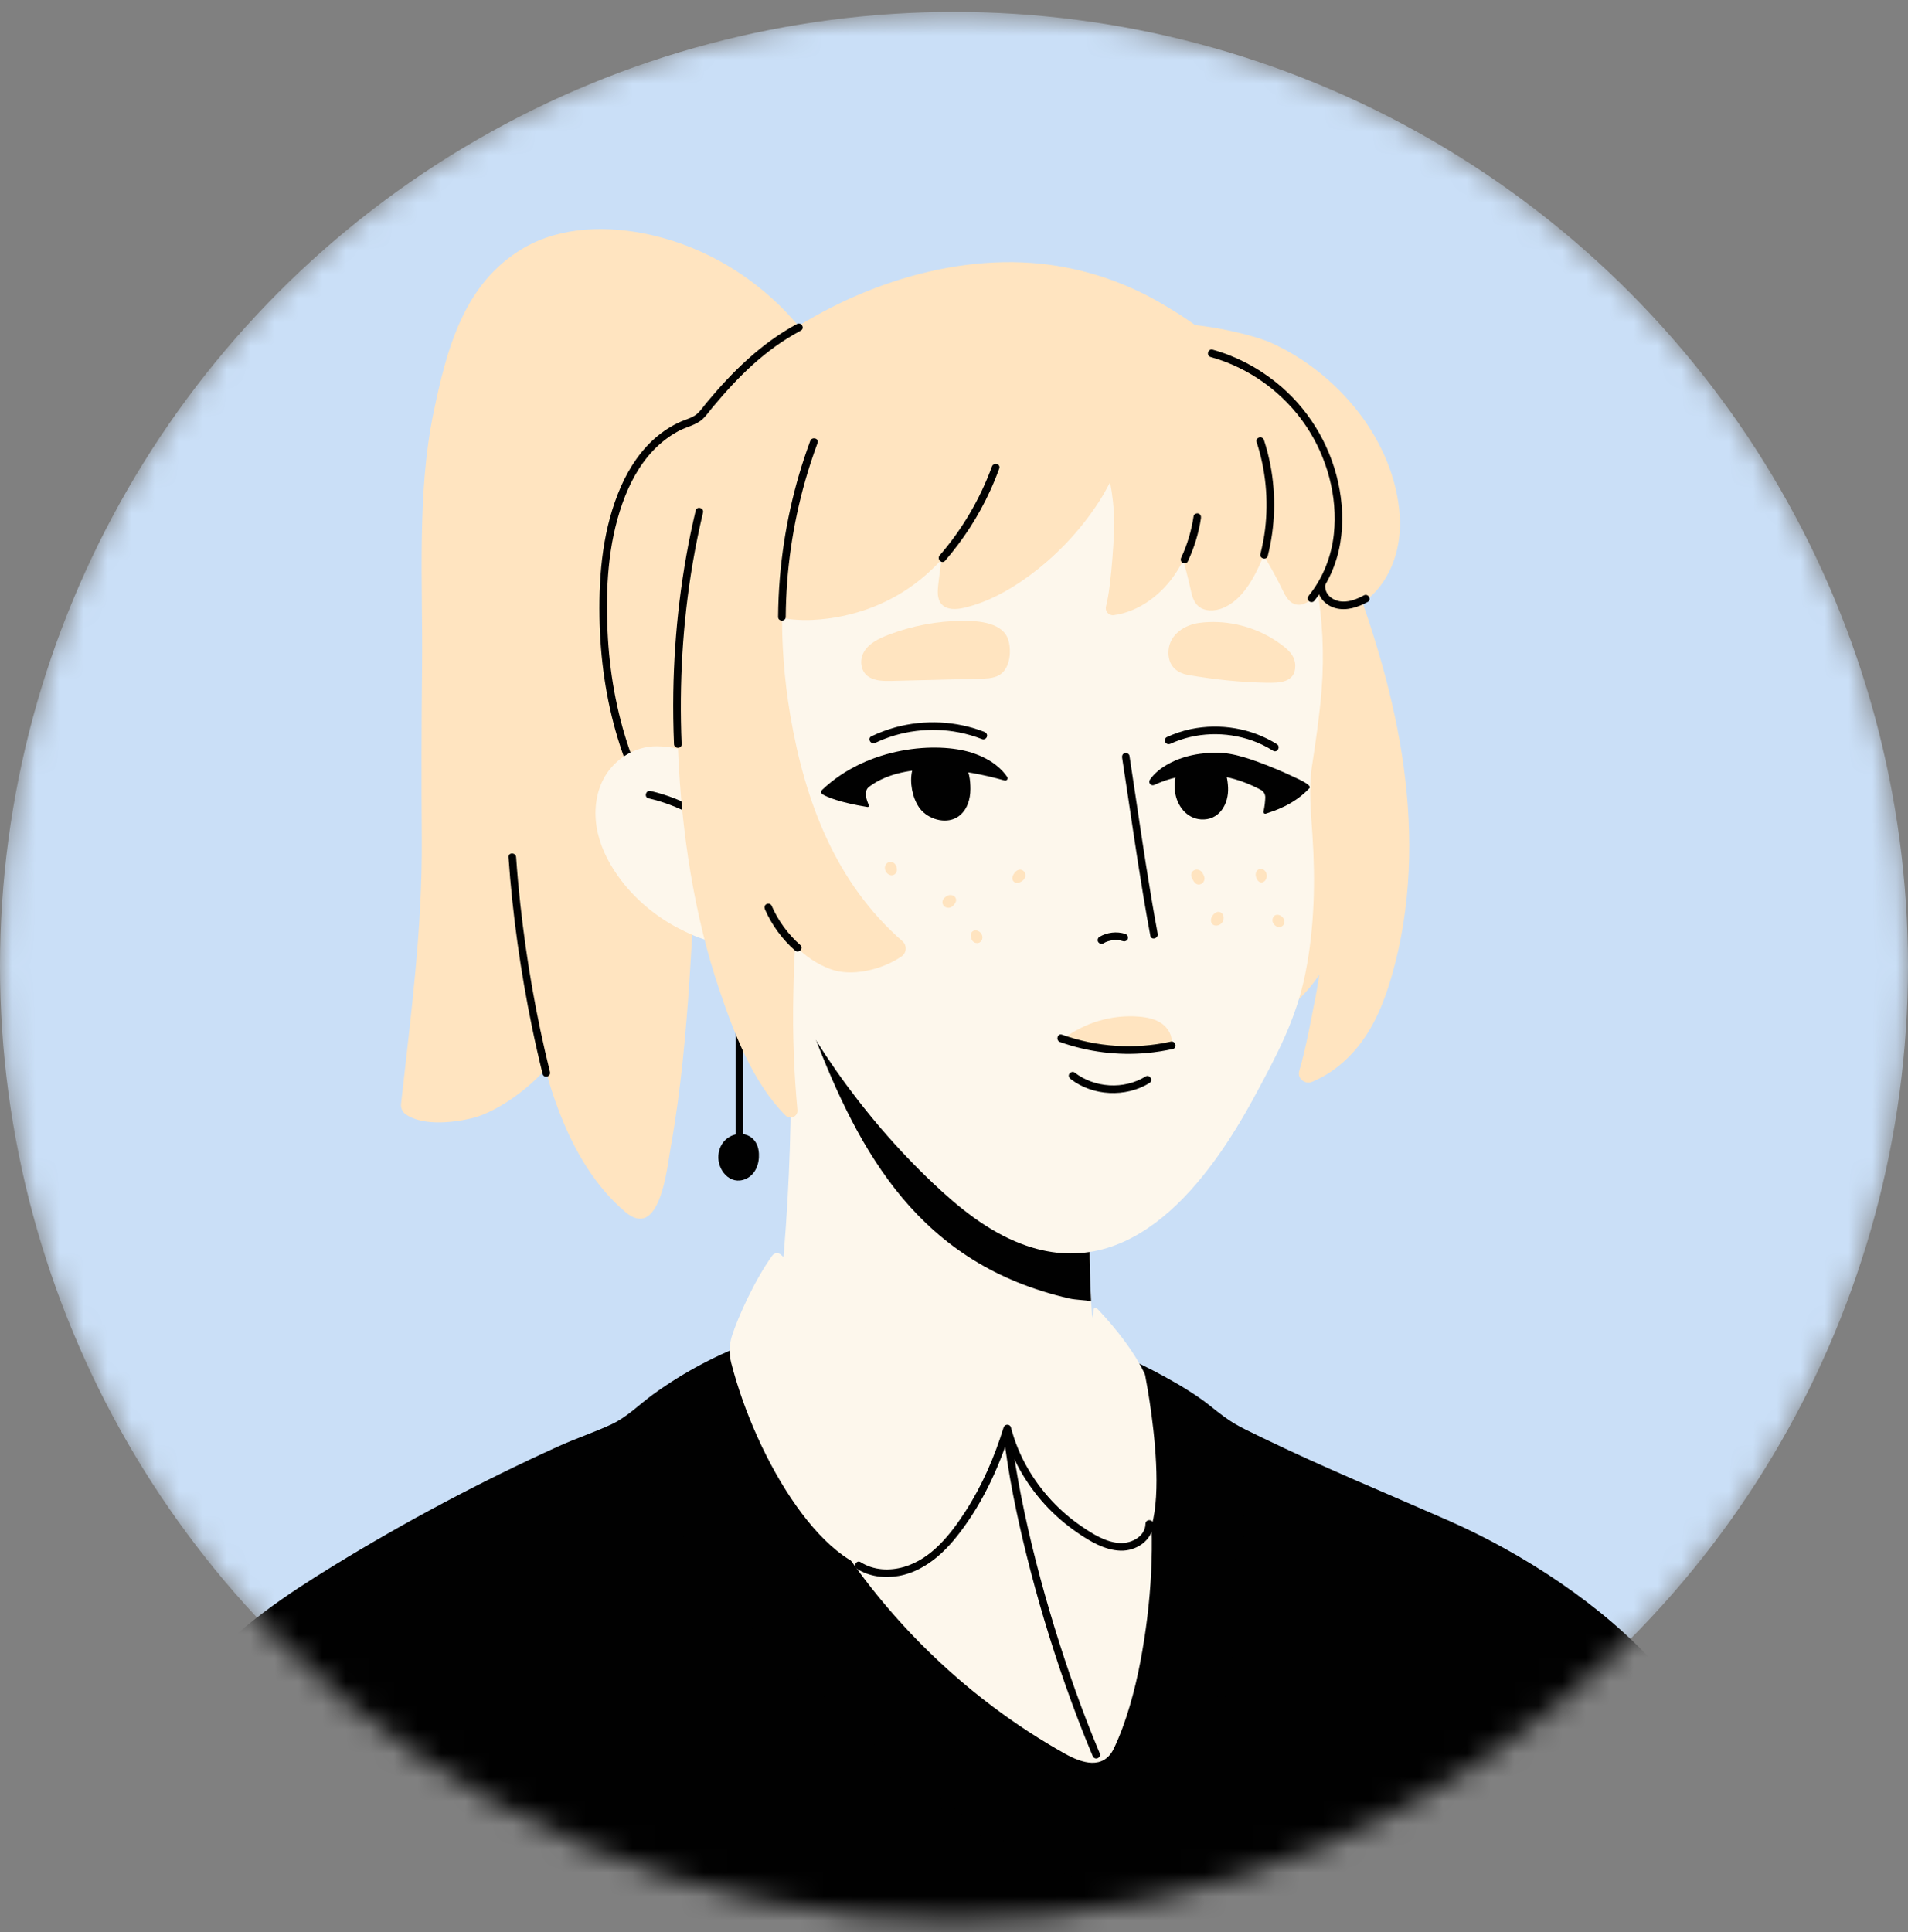 <svg width="80" height="81" viewBox="0 0 80 81" fill="none" xmlns="http://www.w3.org/2000/svg">
<rect x="0" y="0" width="80" height="81" fill="#808080" stroke="none"/>
<mask id="mask0_2492_25650" style="mask-type:alpha" maskUnits="userSpaceOnUse" x="0" y="0" width="80" height="81">
<circle cx="40" cy="40.5" r="40" fill="#C3DEF7"/>
</mask>
<g mask="url(#mask0_2492_25650)">
<circle cx="40" cy="40.5" r="40" fill="#CADFF7"/>
<path d="M75.343 91C74.467 85.608 74.337 82.32 73.617 78.857C72.896 75.394 71.832 72.496 69.482 69.854C67.212 67.301 63.856 65.118 60.73 63.743C58.158 62.612 55.431 61.489 52.903 60.261C51.791 59.721 51.674 59.685 50.717 58.918C49.743 58.137 48 57.233 46.851 56.744L31.647 56.207C30.129 56.748 28.691 57.508 27.386 58.453C26.807 58.873 26.299 59.4 25.658 59.701C24.931 60.043 24.137 60.303 23.399 60.639C20.162 62.108 17.017 63.777 13.987 65.635C11.995 66.855 10.028 68.178 8.489 69.935C6.572 72.122 5.409 74.886 4.737 77.716C4.065 80.546 3.855 83.462 3.648 86.363L75.343 91Z" fill="#010101"/>
<path d="M21.091 72.944C21.956 74.168 22.773 75.424 23.538 76.712C24.304 77.999 25.019 79.317 25.681 80.66C26.056 81.42 26.413 82.189 26.754 82.964C26.789 83.043 26.904 83.062 26.972 83.022C27.053 82.974 27.064 82.882 27.029 82.803C26.427 81.431 25.772 80.083 25.064 78.763C24.357 77.443 23.597 76.151 22.788 74.89C22.33 74.178 21.856 73.475 21.367 72.783C21.25 72.617 20.973 72.776 21.091 72.944Z" fill="#010101"/>
<path d="M61.399 72.926C62.166 74.182 62.852 75.486 63.452 76.83C64.05 78.172 64.559 79.554 64.979 80.962C65.215 81.757 65.422 82.559 65.601 83.369C65.645 83.57 65.953 83.485 65.908 83.284C65.589 81.835 65.176 80.408 64.672 79.013C64.169 77.622 63.578 76.263 62.901 74.948C62.519 74.205 62.11 73.478 61.675 72.765C61.568 72.59 61.292 72.75 61.399 72.926Z" fill="#010101"/>
<path d="M26.548 59.362C26.366 60.111 26.555 60.874 26.856 61.565C27.181 62.314 27.643 62.998 28.114 63.661C28.603 64.349 29.081 65.046 29.574 65.732C30.178 66.573 30.81 67.394 31.469 68.192C32.703 69.686 34.029 71.108 35.433 72.443C36.81 73.752 38.27 74.976 39.819 76.077C40.588 76.623 41.379 77.139 42.192 77.617C43.006 78.096 43.843 78.557 44.71 78.934C45.455 79.257 46.262 79.474 47.072 79.297C47.633 79.174 48.136 78.867 48.548 78.473C49.45 77.613 49.976 76.399 50.369 75.239C50.794 73.985 51.07 72.68 51.326 71.383C51.684 69.564 51.959 67.725 52.082 65.875C52.196 64.177 52.194 62.442 51.856 60.768C51.785 60.414 51.696 60.064 51.586 59.72C51.523 59.525 51.215 59.608 51.278 59.805C51.763 61.322 51.853 62.948 51.822 64.531C51.787 66.338 51.573 68.141 51.27 69.922C51.029 71.348 50.748 72.778 50.362 74.172C50.036 75.349 49.619 76.543 48.915 77.551C48.6 78.002 48.212 78.417 47.734 78.696C47.234 78.988 46.659 79.095 46.085 79.021C45.606 78.959 45.145 78.785 44.708 78.585C44.28 78.389 43.859 78.174 43.444 77.953C42.626 77.517 41.828 77.042 41.053 76.534C39.498 75.516 38.032 74.368 36.648 73.129C35.261 71.889 33.954 70.559 32.721 69.166C32.054 68.413 31.412 67.637 30.796 66.841C30.193 66.061 29.628 65.256 29.066 64.447C28.631 63.821 28.168 63.216 27.762 62.571C27.352 61.921 26.972 61.218 26.835 60.453C26.775 60.12 26.775 59.776 26.855 59.447C26.905 59.247 26.597 59.162 26.548 59.362Z" fill="#010101"/>
<path d="M46.074 57.936L42.462 60.26L32.547 55.693C33.228 49.962 33.343 44.165 32.893 38.412L33.305 38.775L45.771 49.761C45.67 51.352 45.664 52.952 45.751 54.545C45.812 55.678 45.919 56.81 46.074 57.936Z" fill="#FDF7EC"/>
<path d="M45.748 54.546C45.511 54.503 45.09 54.492 44.851 54.438C38.551 53.005 36.035 48.334 34.12 43.359C33.595 41.994 33.147 40.65 33.26 39.166C33.269 39.036 33.284 38.906 33.301 38.775L45.767 49.762C45.667 51.353 45.66 52.953 45.748 54.546Z" fill="#010101"/>
<path d="M22.22 41.961C22.792 45.033 23.723 48.671 26.203 50.795C27.67 52.052 27.972 48.944 28.12 48.114C28.985 43.264 28.993 38.218 29.392 33.312C29.62 30.509 29.929 29.98 29.41 27.169C29.232 26.223 28.953 25.276 28.41 24.485C27.867 23.694 27.026 23.071 26.077 22.973C24.584 22.819 23.236 23.965 22.471 25.271C21.13 27.558 20.764 30.905 21.235 33.501C21.739 36.276 21.697 39.154 22.22 41.961Z" fill="#FFE4C0"/>
<path d="M27.302 9.851C29.615 10.373 31.727 11.665 33.29 13.444C33.909 14.15 35.089 15.444 34.957 16.398C34.767 17.767 33.968 19.282 33.457 20.561C32.179 23.764 30.648 26.865 28.881 29.826C28.419 30.599 28.122 31.115 27.969 31.997C27.82 32.857 27.633 33.709 27.408 34.552C26.89 36.492 25.909 38.315 25.497 40.252C25.115 42.049 24.471 42.489 23.488 44.032C22.629 45.381 20.933 46.582 19.853 46.861C19.191 47.032 17.773 47.249 17.008 46.712C16.868 46.614 16.797 46.444 16.816 46.275C17.228 42.554 17.713 38.911 17.685 35.168C17.667 32.759 17.672 30.35 17.697 27.942C17.733 24.464 17.474 20.716 18.172 17.325C18.716 14.683 19.433 11.884 21.929 10.413C23.518 9.477 25.502 9.445 27.302 9.851Z" fill="#FFE4C0"/>
<path d="M23.059 44.936C22.485 42.622 22.074 40.265 21.815 37.895C21.744 37.242 21.685 36.588 21.64 35.933C21.626 35.729 21.306 35.727 21.321 35.933C21.488 38.327 21.824 40.713 22.308 43.063C22.443 43.719 22.591 44.371 22.752 45.021C22.801 45.22 23.109 45.135 23.059 44.936Z" fill="#010101"/>
<path d="M58.857 32.159C58.462 29.263 57.602 26.436 56.553 23.685L53.809 21.244C53.48 21.48 53.193 21.754 52.943 22.054C52.17 21.699 51.298 21.584 50.498 21.849C49.419 22.208 48.658 23.167 48.072 24.142C45.715 28.061 45.22 32.956 46.307 37.399C46.862 39.665 47.923 41.97 49.913 43.186C50.354 43.455 50.842 43.667 51.356 43.7C52.16 43.751 52.66 43.242 53.283 42.84C53.88 42.454 54.418 41.979 54.88 41.439C55.04 41.252 55.182 41.057 55.316 40.859C55.25 41.31 55.169 41.758 55.077 42.202C55.022 42.469 54.752 43.983 54.473 44.899C54.38 45.204 54.709 45.477 55.018 45.349C55.792 45.028 56.464 44.479 56.969 43.837C57.661 42.956 58.071 41.909 58.371 40.853C59.174 38.031 59.252 35.056 58.857 32.159Z" fill="#FFE4C0"/>
<path d="M31.986 39.436C30.669 36.455 29.816 33.28 29.537 30.078C29.198 26.185 29.842 22.009 32.334 19C34.049 16.929 36.508 15.576 39.081 14.8C41.62 14.034 44.373 13.797 46.924 14.524C53.23 16.321 55.897 22.889 55.41 28.956C55.325 30.001 55.172 31.056 55.012 32.093C54.862 33.073 54.964 34.022 55.029 35.015C55.156 36.944 55.113 38.895 54.734 40.796C54.349 42.723 53.542 44.217 52.637 45.898C50.713 49.473 47.46 53.914 42.822 52.144C41.406 51.604 40.201 50.626 39.101 49.583C36.124 46.759 33.674 43.258 31.986 39.436Z" fill="#FDF7EC"/>
<path d="M31.095 28.112C30.935 26.388 30.918 24.651 31.043 22.925C31.107 22.043 31.207 21.164 31.345 20.291C31.4 19.946 31.431 19.587 31.553 19.266C31.681 18.932 31.863 18.706 31.845 18.321C31.825 17.918 31.611 17.521 31.266 17.312C30.528 16.864 29.076 17.485 28.412 17.895C27.566 18.419 26.887 19.207 26.435 20.09C25.366 22.183 25.246 24.855 25.397 27.158C25.496 28.676 25.777 30.183 26.233 31.634C26.641 32.93 27.112 34.574 28.244 35.427C28.656 35.737 29.192 35.918 29.692 35.796C30.441 35.612 30.88 34.834 31.094 34.093C31.652 32.165 31.28 30.11 31.095 28.112Z" fill="#FFE4C0"/>
<path d="M31.886 14.759C35.111 12.275 39.518 10.632 43.626 11.055C45.438 11.241 47.205 11.834 48.771 12.764C50.08 13.542 52.564 15.069 51.744 16.91C51.449 17.573 50.804 18.026 50.119 18.26C49.433 18.493 48.699 18.535 47.977 18.581C43.932 18.838 39.816 19.288 36.122 20.956C35.072 21.43 34.056 22.002 32.945 22.308C31.833 22.615 30.576 22.623 29.598 22.012C26.532 20.095 30.102 16.134 31.886 14.759Z" fill="#FFE4C0"/>
<path d="M33.416 13.583C31.916 14.391 30.708 15.582 29.626 16.881C29.495 17.038 29.374 17.226 29.217 17.358C29.076 17.478 28.894 17.54 28.724 17.604C28.306 17.761 27.93 17.987 27.584 18.268C26.896 18.828 26.392 19.588 26.036 20.394C25.284 22.103 25.106 24.007 25.136 25.856C25.163 27.58 25.402 29.308 25.904 30.959C26.406 32.609 27.173 34.18 28.205 35.564C28.334 35.736 28.466 35.906 28.601 36.072C28.731 36.232 28.956 36.005 28.827 35.847C27.757 34.53 26.937 33.019 26.387 31.415C25.84 29.823 25.551 28.15 25.474 26.47C25.392 24.677 25.489 22.82 26.091 21.116C26.378 20.303 26.788 19.515 27.385 18.887C27.696 18.561 28.053 18.283 28.45 18.07C28.788 17.888 29.194 17.825 29.479 17.551C29.625 17.41 29.745 17.234 29.875 17.078C30.007 16.92 30.141 16.762 30.277 16.607C30.549 16.297 30.829 15.995 31.122 15.705C31.702 15.13 32.334 14.608 33.028 14.176C33.208 14.065 33.391 13.959 33.578 13.858C33.758 13.761 33.598 13.486 33.416 13.583Z" fill="#010101"/>
<path d="M31.163 48.12C31.163 45.64 31.163 43.161 31.163 40.681C31.163 39.978 31.163 39.275 31.163 38.572C31.163 38.367 30.844 38.366 30.844 38.572C30.844 41.052 30.844 43.532 30.844 46.012C30.844 46.715 30.844 47.417 30.844 48.12C30.844 48.326 31.163 48.326 31.163 48.12Z" fill="#010101"/>
<path d="M31.819 48.356C31.754 47.177 30.213 47.328 30.121 48.427C30.068 49.05 30.616 49.71 31.266 49.423C31.682 49.24 31.843 48.783 31.819 48.356Z" fill="#010101"/>
<path d="M28.459 31.396C28.172 31.327 27.868 31.289 27.545 31.285C26.582 31.275 25.677 31.874 25.263 32.736C24.938 33.411 24.897 34.202 25.067 34.931C25.236 35.661 25.605 36.332 26.06 36.926C26.68 37.734 27.508 38.422 28.408 38.895C29.325 39.377 30.278 39.735 31.329 39.482C31.804 39.368 32.274 39.127 32.535 38.713C32.954 38.048 32.679 37.274 32.54 36.576C32.417 35.957 32.158 35.329 31.902 34.755C31.385 33.6 30.632 32.47 29.515 31.821C29.186 31.629 28.83 31.485 28.459 31.396Z" fill="#FDF7EC"/>
<path d="M31.403 35.765C30.598 34.75 29.523 33.965 28.322 33.486C27.982 33.35 27.633 33.242 27.277 33.159C27.077 33.113 26.992 33.42 27.192 33.467C28.41 33.749 29.545 34.354 30.458 35.208C30.717 35.451 30.957 35.713 31.177 35.99C31.231 36.058 31.347 36.047 31.403 35.99C31.47 35.924 31.457 35.832 31.403 35.765Z" fill="#010101"/>
<path d="M29.517 34.212C29.273 34.352 29.068 34.567 28.95 34.824C28.813 35.119 28.794 35.432 28.849 35.75C28.944 36.291 29.251 36.796 29.686 37.13C29.925 37.315 30.206 37.444 30.505 37.492C30.589 37.506 30.676 37.47 30.701 37.381C30.722 37.305 30.675 37.199 30.589 37.185C30.003 37.09 29.542 36.668 29.3 36.138C29.168 35.85 29.089 35.496 29.16 35.184C29.228 34.889 29.416 34.638 29.678 34.488C29.856 34.386 29.696 34.109 29.517 34.212Z" fill="#010101"/>
<path d="M36.371 33.831C36.415 33.838 36.45 33.794 36.431 33.754C36.344 33.571 36.194 33.169 36.434 32.989C36.744 32.755 38.252 31.63 42.12 32.719C42.208 32.744 42.28 32.648 42.23 32.571C42.051 32.303 41.633 31.841 40.753 31.557C39.308 31.09 36.4 31.277 34.465 33.118C34.41 33.171 34.421 33.262 34.487 33.301C34.693 33.419 35.206 33.642 36.371 33.831Z" fill="#010101"/>
<path d="M48.401 32.905C49.116 32.57 50.821 32.022 52.868 33.114C52.985 33.176 53.056 33.302 53.052 33.435C53.046 33.582 53.029 33.791 52.977 34.022C52.964 34.079 53.019 34.128 53.075 34.109C53.401 33.999 54.235 33.756 54.906 33.038C55.022 32.914 54.394 32.638 54.311 32.599C53.807 32.358 53.292 32.141 52.769 31.949C52.374 31.804 51.972 31.673 51.556 31.602C51.139 31.53 50.726 31.543 50.308 31.602C49.835 31.667 49.366 31.809 48.95 32.046C48.667 32.207 48.402 32.416 48.215 32.686C48.128 32.811 48.263 32.97 48.401 32.905Z" fill="#010101"/>
<path d="M36.696 31.144C37.776 30.626 39.029 30.473 40.204 30.703C40.539 30.768 40.867 30.865 41.186 30.989C41.266 31.021 41.361 30.955 41.382 30.878C41.407 30.788 41.351 30.713 41.271 30.681C40.093 30.221 38.767 30.159 37.548 30.489C37.199 30.584 36.861 30.712 36.535 30.868C36.35 30.957 36.511 31.232 36.696 31.144Z" fill="#010101"/>
<path d="M49.083 31.177C50.146 30.689 51.393 30.656 52.492 31.042C52.802 31.151 53.098 31.296 53.376 31.471C53.55 31.581 53.71 31.305 53.537 31.196C52.474 30.526 51.158 30.31 49.932 30.565C49.583 30.637 49.245 30.753 48.922 30.901C48.843 30.937 48.824 31.05 48.864 31.12C48.911 31.2 49.004 31.213 49.083 31.177Z" fill="#010101"/>
<path d="M47.05 31.768C47.35 33.712 47.621 35.662 47.946 37.603C48.037 38.146 48.132 38.688 48.233 39.229C48.27 39.431 48.578 39.346 48.541 39.144C48.181 37.21 47.895 35.263 47.604 33.317C47.523 32.772 47.441 32.227 47.357 31.683C47.344 31.598 47.237 31.55 47.161 31.571C47.07 31.596 47.036 31.682 47.05 31.768Z" fill="#010101"/>
<path d="M46.264 39.547C46.344 39.5 46.374 39.486 46.458 39.459C46.493 39.448 46.529 39.439 46.565 39.431C46.586 39.426 46.607 39.423 46.628 39.419C46.647 39.416 46.648 39.416 46.632 39.418C46.64 39.417 46.648 39.416 46.656 39.415C46.733 39.407 46.81 39.406 46.886 39.413C46.897 39.414 46.907 39.415 46.918 39.416C46.902 39.414 46.903 39.414 46.923 39.417C46.938 39.42 46.954 39.422 46.969 39.425C47.011 39.434 47.052 39.444 47.093 39.457C47.172 39.482 47.27 39.428 47.289 39.346C47.309 39.259 47.263 39.176 47.177 39.149C46.821 39.038 46.425 39.085 46.103 39.271C46.03 39.312 45.999 39.417 46.045 39.489C46.093 39.562 46.186 39.591 46.264 39.547Z" fill="#010101"/>
<path d="M40.688 33.076C40.688 32.728 40.647 32.257 40.382 32.001C40.116 31.745 39.542 31.581 39.187 31.562C37.937 31.497 38.022 33.319 38.645 33.983C39.019 34.381 39.729 34.56 40.196 34.219C40.555 33.957 40.688 33.504 40.688 33.076Z" fill="#010101"/>
<path d="M50.35 34.35C51.116 34.406 51.522 33.714 51.492 33.021C51.459 32.261 51.158 31.581 50.27 31.751C49.503 31.897 49.167 32.439 49.267 33.191C49.344 33.767 49.737 34.304 50.35 34.35Z" fill="#010101"/>
<path d="M49.119 43.761C49.176 43.432 48.983 43.096 48.709 42.906C48.435 42.715 48.095 42.647 47.763 42.619C46.638 42.525 45.483 42.863 44.586 43.549C44.586 43.549 46.225 44.127 47.785 44.018C49.346 43.909 49.119 43.761 49.119 43.761Z" fill="#FFE4C0"/>
<path d="M44.445 43.683C45.614 44.1 46.876 44.259 48.111 44.142C48.469 44.108 48.824 44.052 49.174 43.975C49.374 43.93 49.29 43.622 49.089 43.667C47.577 44.001 45.987 43.895 44.53 43.375C44.336 43.306 44.253 43.614 44.445 43.683Z" fill="#010101"/>
<path d="M44.892 45.235C45.825 45.953 47.191 46.016 48.193 45.404C48.368 45.297 48.208 45.02 48.032 45.128C47.117 45.687 45.9 45.611 45.053 44.959C44.984 44.907 44.874 44.949 44.834 45.017C44.786 45.099 44.823 45.182 44.892 45.235Z" fill="#010101"/>
<path d="M37.6 36.394C37.599 36.387 37.598 36.38 37.596 36.373C37.595 36.368 37.593 36.363 37.591 36.359C37.59 36.352 37.591 36.344 37.588 36.337C37.578 36.309 37.566 36.28 37.549 36.255C37.538 36.239 37.526 36.224 37.513 36.209C37.504 36.198 37.492 36.19 37.481 36.181C37.469 36.172 37.46 36.164 37.447 36.158C37.432 36.151 37.417 36.144 37.402 36.139C37.392 36.136 37.381 36.136 37.371 36.134C37.361 36.133 37.351 36.131 37.34 36.131C37.324 36.131 37.308 36.135 37.292 36.137C37.272 36.14 37.253 36.15 37.235 36.158C37.229 36.16 37.224 36.163 37.218 36.167C37.203 36.178 37.185 36.19 37.172 36.205C37.143 36.237 37.125 36.267 37.112 36.308C37.106 36.328 37.104 36.349 37.102 36.369C37.101 36.378 37.101 36.387 37.102 36.396C37.104 36.417 37.106 36.439 37.112 36.459C37.116 36.474 37.122 36.487 37.127 36.501C37.137 36.522 37.145 36.543 37.159 36.562C37.175 36.583 37.191 36.605 37.212 36.622C37.227 36.635 37.243 36.648 37.259 36.657C37.277 36.668 37.296 36.675 37.315 36.682C37.321 36.684 37.326 36.685 37.332 36.686C37.352 36.69 37.372 36.694 37.392 36.693C37.411 36.691 37.432 36.689 37.45 36.683C37.478 36.672 37.495 36.664 37.517 36.647C37.54 36.629 37.552 36.615 37.569 36.59C37.581 36.574 37.588 36.554 37.595 36.535C37.604 36.51 37.607 36.481 37.607 36.454C37.608 36.434 37.603 36.414 37.6 36.394Z" fill="#FFE4C0"/>
<path d="M40.062 37.633C40.058 37.625 40.05 37.617 40.046 37.61C40.04 37.603 40.035 37.595 40.028 37.588C40.014 37.575 39.998 37.563 39.981 37.554C39.919 37.521 39.851 37.514 39.782 37.529C39.772 37.532 39.762 37.535 39.752 37.539C39.731 37.547 39.71 37.555 39.691 37.567C39.678 37.574 39.668 37.584 39.658 37.592C39.656 37.594 39.654 37.595 39.652 37.596C39.634 37.609 39.615 37.622 39.6 37.638C39.589 37.648 39.58 37.66 39.571 37.672C39.561 37.685 39.551 37.698 39.543 37.714C39.53 37.742 39.522 37.764 39.518 37.794C39.514 37.825 39.515 37.847 39.521 37.878C39.53 37.917 39.552 37.95 39.578 37.979C39.59 37.993 39.607 38.005 39.622 38.015C39.628 38.019 39.634 38.023 39.64 38.026C39.682 38.045 39.711 38.053 39.757 38.056C39.771 38.058 39.785 38.055 39.799 38.053C39.812 38.051 39.826 38.05 39.84 38.046C39.897 38.026 39.949 37.992 39.987 37.944C40.006 37.92 40.025 37.896 40.042 37.87C40.046 37.863 40.051 37.855 40.056 37.848C40.058 37.844 40.06 37.84 40.062 37.835C40.07 37.82 40.078 37.803 40.082 37.786C40.095 37.733 40.088 37.68 40.062 37.633Z" fill="#FFE4C0"/>
<path d="M41.192 39.287C41.19 39.268 41.188 39.245 41.182 39.224C41.174 39.197 41.163 39.17 41.147 39.147C41.132 39.124 41.114 39.1 41.093 39.083C41.072 39.065 41.05 39.047 41.025 39.036C41.007 39.028 40.987 39.018 40.968 39.013C40.965 39.012 40.961 39.012 40.957 39.011C40.94 39.008 40.92 39.004 40.902 39.004C40.9 39.004 40.898 39.004 40.896 39.004C40.882 39.005 40.863 39.007 40.85 39.01C40.848 39.011 40.846 39.011 40.844 39.012C40.832 39.016 40.814 39.023 40.803 39.029C40.778 39.043 40.763 39.059 40.746 39.081C40.73 39.102 40.719 39.12 40.711 39.148C40.709 39.157 40.708 39.168 40.707 39.177C40.705 39.187 40.703 39.198 40.703 39.208C40.703 39.228 40.707 39.249 40.71 39.269C40.711 39.277 40.713 39.284 40.715 39.292C40.715 39.294 40.716 39.296 40.717 39.298C40.718 39.305 40.719 39.312 40.72 39.318C40.724 39.347 40.736 39.374 40.749 39.401C40.752 39.408 40.757 39.414 40.761 39.421C40.773 39.437 40.786 39.457 40.802 39.47C40.834 39.496 40.868 39.52 40.909 39.528C40.949 39.536 40.993 39.54 41.032 39.526C41.051 39.52 41.071 39.513 41.087 39.501C41.118 39.48 41.137 39.461 41.157 39.43C41.181 39.393 41.188 39.353 41.192 39.311C41.193 39.303 41.193 39.295 41.192 39.287Z" fill="#FFE4C0"/>
<path d="M42.957 36.564C42.926 36.516 42.884 36.484 42.83 36.466C42.772 36.447 42.709 36.461 42.657 36.487C42.626 36.504 42.597 36.528 42.572 36.553C42.548 36.579 42.526 36.607 42.507 36.637C42.487 36.667 42.473 36.701 42.461 36.734C42.439 36.792 42.439 36.859 42.47 36.914C42.474 36.922 42.48 36.928 42.486 36.935C42.49 36.941 42.496 36.95 42.502 36.956C42.508 36.962 42.517 36.968 42.523 36.972C42.53 36.978 42.537 36.984 42.545 36.988C42.577 37.006 42.613 37.015 42.649 37.016C42.652 37.016 42.654 37.016 42.657 37.015C42.673 37.014 42.691 37.012 42.707 37.008C42.717 37.006 42.726 37.001 42.736 36.996C42.736 36.996 42.736 36.996 42.737 36.996C42.739 36.996 42.74 36.995 42.742 36.994C42.747 36.991 42.754 36.99 42.759 36.987C42.761 36.986 42.762 36.984 42.764 36.984C42.784 36.975 42.805 36.967 42.825 36.955C42.881 36.921 42.938 36.875 42.966 36.814C42.985 36.774 42.998 36.732 42.994 36.687C42.99 36.643 42.981 36.602 42.957 36.564Z" fill="#FFE4C0"/>
<path d="M50.484 36.725C50.459 36.66 50.429 36.606 50.386 36.552C50.366 36.528 50.34 36.508 50.313 36.491C50.275 36.468 50.235 36.458 50.191 36.455C50.184 36.455 50.176 36.455 50.169 36.456C50.148 36.458 50.126 36.46 50.106 36.467C50.088 36.474 50.068 36.481 50.052 36.491C50.035 36.502 50.018 36.515 50.005 36.53C49.968 36.573 49.946 36.622 49.945 36.679C49.945 36.702 49.949 36.725 49.954 36.747C49.958 36.759 49.962 36.77 49.967 36.781C49.991 36.84 50.017 36.9 50.055 36.952C50.062 36.961 50.071 36.97 50.078 36.98C50.079 36.981 50.079 36.981 50.08 36.982C50.081 36.983 50.082 36.985 50.083 36.986C50.089 36.993 50.094 37.001 50.1 37.007C50.101 37.008 50.102 37.008 50.102 37.009C50.105 37.012 50.107 37.016 50.111 37.019C50.136 37.041 50.152 37.052 50.181 37.064C50.191 37.068 50.2 37.072 50.209 37.075C50.226 37.079 50.246 37.082 50.263 37.082C50.283 37.082 50.305 37.079 50.324 37.073C50.34 37.069 50.355 37.061 50.37 37.055C50.374 37.053 50.379 37.05 50.383 37.047C50.418 37.023 50.45 36.995 50.47 36.957C50.492 36.917 50.503 36.874 50.503 36.828C50.503 36.794 50.497 36.757 50.484 36.725Z" fill="#FFE4C0"/>
<path d="M51.252 38.31C51.205 38.251 51.134 38.214 51.056 38.227C50.987 38.239 50.927 38.283 50.88 38.335C50.818 38.403 50.772 38.491 50.773 38.584C50.778 38.838 51.074 38.861 51.218 38.704C51.314 38.6 51.344 38.425 51.252 38.31Z" fill="#FFE4C0"/>
<path d="M53.103 36.63C53.099 36.617 53.093 36.605 53.088 36.592C53.083 36.58 53.078 36.567 53.072 36.556C53.062 36.54 53.05 36.525 53.038 36.51C53.033 36.504 53.028 36.499 53.023 36.493C53.008 36.48 52.992 36.467 52.975 36.456C52.971 36.454 52.968 36.453 52.964 36.451C52.949 36.444 52.932 36.436 52.916 36.432C52.881 36.423 52.851 36.424 52.815 36.431C52.812 36.432 52.81 36.432 52.807 36.433C52.793 36.438 52.776 36.445 52.763 36.452C52.747 36.461 52.732 36.473 52.719 36.486C52.713 36.492 52.707 36.501 52.702 36.507C52.696 36.515 52.689 36.523 52.684 36.532C52.674 36.549 52.667 36.567 52.661 36.584C52.658 36.591 52.657 36.598 52.656 36.605C52.652 36.625 52.648 36.647 52.648 36.668C52.649 36.689 52.653 36.711 52.656 36.732C52.66 36.757 52.669 36.781 52.679 36.804C52.685 36.821 52.693 36.837 52.7 36.853C52.707 36.868 52.716 36.881 52.725 36.894C52.737 36.91 52.748 36.928 52.763 36.94C52.775 36.95 52.788 36.962 52.802 36.969C52.828 36.983 52.857 36.992 52.887 36.993C52.92 36.993 52.955 36.984 52.983 36.968C52.997 36.959 53.011 36.947 53.023 36.936C53.026 36.934 53.029 36.931 53.032 36.928C53.048 36.909 53.066 36.888 53.077 36.865C53.089 36.842 53.1 36.816 53.106 36.791C53.111 36.764 53.116 36.736 53.115 36.709C53.113 36.683 53.11 36.655 53.103 36.63Z" fill="#FFE4C0"/>
<path d="M53.852 38.627C53.837 38.352 53.413 38.212 53.355 38.539C53.33 38.679 53.442 38.816 53.57 38.86C53.66 38.891 53.763 38.846 53.815 38.769C53.843 38.726 53.854 38.677 53.852 38.627Z" fill="#FFE4C0"/>
<path d="M42.285 26.853C42.421 27.343 42.342 28.117 41.813 28.344C41.588 28.441 41.336 28.448 41.092 28.454C39.865 28.484 38.639 28.515 37.412 28.545C37.077 28.553 36.72 28.556 36.434 28.381C36.1 28.176 36.032 27.726 36.192 27.389C36.386 26.981 36.862 26.76 37.26 26.608C38.258 26.227 39.325 26.028 40.393 26.025C41.041 26.024 42.073 26.097 42.285 26.853Z" fill="#FFE4C0"/>
<path d="M51.85 26.177C52.065 26.223 52.276 26.282 52.482 26.356C52.892 26.503 53.282 26.706 53.637 26.959C53.976 27.201 54.304 27.462 54.308 27.91C54.315 28.624 53.625 28.632 53.112 28.623C52.017 28.605 50.919 28.485 49.843 28.301C49.258 28.201 48.953 27.835 48.996 27.262C49.046 26.594 49.672 26.192 50.287 26.112C50.807 26.044 51.338 26.069 51.85 26.177Z" fill="#FFE4C0"/>
<path d="M58.691 21.629C58.477 18.467 56.092 15.624 53.284 14.367C52.034 13.807 46.358 12.557 46.182 15.076C46.138 15.694 46.78 15.756 47.236 16.175C47.511 16.429 47.826 16.632 48.15 16.821C48.082 17.384 48.291 17.954 48.616 18.429C48.597 18.618 48.594 18.808 48.605 18.993C48.724 20.897 49.512 22.84 49.92 24.703C49.973 24.948 50.035 25.209 50.217 25.385C50.49 25.65 50.945 25.631 51.296 25.48C51.882 25.227 52.287 24.689 52.588 24.136C52.738 23.86 52.868 23.573 52.98 23.28C53.267 23.746 53.533 24.232 53.779 24.74C53.893 24.977 54.031 25.236 54.28 25.324C54.625 25.446 54.98 25.174 55.215 24.895C55.256 24.847 55.294 24.798 55.332 24.75C55.5 25.046 55.698 25.314 55.959 25.44C56.416 25.663 56.97 25.426 57.361 25.1C57.377 25.087 57.392 25.074 57.408 25.06C58.362 24.233 58.776 22.892 58.691 21.629Z" fill="#FFE4C0"/>
<path d="M55.244 24.536C55.211 24.994 55.564 25.376 55.987 25.492C56.457 25.621 56.933 25.456 57.346 25.234C57.527 25.136 57.366 24.86 57.185 24.958C56.867 25.129 56.498 25.277 56.131 25.199C55.813 25.131 55.538 24.882 55.564 24.536C55.579 24.331 55.259 24.332 55.244 24.536Z" fill="#010101"/>
<path d="M31.304 24.404C31.097 25.838 33.062 26.035 34.057 25.988C35.831 25.904 37.536 25.247 38.867 24.059C39.816 23.212 40.571 22.174 41.213 21.081C41.537 20.528 41.818 19.955 42.115 19.388C42.353 18.933 42.699 18.585 42.945 18.128C43.114 17.814 43.274 17.456 43.185 17.111C43.056 16.615 42.489 16.385 41.986 16.295C39.744 15.893 37.49 16.8 35.437 17.787C34.292 18.337 32.738 19.084 32.316 20.393C31.913 21.639 31.494 22.893 31.333 24.197C31.324 24.269 31.314 24.338 31.304 24.404Z" fill="#FFE4C0"/>
<path d="M53.156 23.304C53.47 22.059 53.507 20.753 53.266 19.493C53.198 19.139 53.108 18.789 52.996 18.447C52.933 18.252 52.624 18.335 52.688 18.532C53.071 19.706 53.191 20.955 53.044 22.181C53.002 22.531 52.934 22.877 52.848 23.219C52.797 23.418 53.105 23.503 53.156 23.304Z" fill="#010101"/>
<path d="M50.761 14.967C52.377 15.415 53.817 16.458 54.754 17.85C55.637 19.16 56.096 20.807 55.927 22.386C55.827 23.325 55.47 24.232 54.875 24.968C54.821 25.035 54.809 25.129 54.875 25.194C54.931 25.25 55.046 25.262 55.1 25.194C55.666 24.495 56.041 23.666 56.192 22.779C56.336 21.934 56.293 21.067 56.109 20.232C55.743 18.568 54.809 17.064 53.474 16.006C52.696 15.389 51.804 14.924 50.846 14.659C50.648 14.604 50.563 14.912 50.761 14.967Z" fill="#010101"/>
<path d="M49.636 17.634C49.226 17.138 48.629 16.741 47.986 16.568C47.971 15.83 47.644 15.077 46.998 14.736C46.481 14.462 45.86 14.493 45.282 14.576C43.596 14.821 41.928 15.496 40.745 16.723C39.6 17.91 39.08 19.467 39.396 21.085C39.461 21.417 39.62 21.761 39.609 22.091C39.58 22.891 39.426 23.711 39.339 24.508C39.308 24.79 39.288 25.109 39.474 25.323C39.699 25.581 40.103 25.555 40.435 25.477C41.383 25.253 42.256 24.78 43.047 24.213C44.239 23.36 45.267 22.279 46.067 21.051C46.244 20.78 46.397 20.501 46.543 20.218C46.648 20.755 46.708 21.303 46.722 21.877C46.729 22.165 46.617 24.489 46.374 25.422C46.322 25.625 46.494 25.816 46.701 25.788C47.765 25.645 48.729 24.911 49.32 23.993C50.456 22.228 51.077 19.381 49.636 17.634Z" fill="#FFE4C0"/>
<path d="M49.802 23.537C50.073 22.96 50.261 22.351 50.355 21.721C50.367 21.636 50.333 21.549 50.243 21.524C50.168 21.504 50.06 21.55 50.047 21.636C49.958 22.237 49.786 22.825 49.527 23.375C49.49 23.453 49.505 23.548 49.584 23.594C49.653 23.635 49.765 23.615 49.802 23.537Z" fill="#010101"/>
<path d="M39.626 23.508C40.389 22.625 41.028 21.638 41.514 20.576C41.654 20.27 41.782 19.959 41.897 19.643C41.968 19.449 41.66 19.366 41.59 19.558C41.092 20.918 40.347 22.186 39.4 23.282C39.267 23.436 39.491 23.663 39.626 23.508Z" fill="#010101"/>
<path d="M33.134 29.978C33.745 33.59 35.04 37.021 37.836 39.455C38.035 39.629 38.019 39.945 37.801 40.094C36.967 40.664 35.705 40.956 34.816 40.626C32.468 39.755 31.799 36.898 31.183 34.898C29.595 29.753 29.785 23.678 32.307 18.855C32.545 18.4 33.586 16.43 33.935 17.539C34.225 18.463 33.457 20.082 33.277 20.968C32.675 23.928 32.63 27 33.134 29.978Z" fill="#FFE4C0"/>
<path d="M31.73 22.693C31.998 21.61 32.213 20.492 32.542 19.426C32.776 18.669 33.305 18.078 33.508 17.273C33.548 17.117 33.578 16.943 33.499 16.803C33.414 16.655 33.224 16.593 33.055 16.613C32.886 16.633 32.732 16.72 32.587 16.81C30.33 18.212 29.463 20.357 29.023 22.863C28.522 25.719 28.309 28.628 28.433 31.526C28.575 34.858 29.096 38.361 30.172 41.527C30.783 43.323 31.556 45.374 32.935 46.763C33.128 46.958 33.461 46.806 33.435 46.533C33.286 44.934 33.228 43.326 33.262 41.72C33.281 40.815 33.292 39.885 33.417 38.987C33.524 38.223 33.25 37.566 33.058 36.815C32.165 33.324 31.67 29.73 31.586 26.127C31.56 25.004 31.458 23.788 31.73 22.693Z" fill="#FFE4C0"/>
<path d="M33.559 39.622C33.038 39.163 32.627 38.599 32.349 37.962C32.314 37.883 32.199 37.865 32.131 37.905C32.049 37.953 32.039 38.044 32.073 38.124C32.361 38.781 32.795 39.373 33.334 39.848C33.487 39.983 33.714 39.758 33.559 39.622Z" fill="#010101"/>
<path d="M32.944 25.861C32.958 23.928 33.234 22.002 33.764 20.143C33.916 19.611 34.088 19.086 34.28 18.568C34.351 18.375 34.043 18.292 33.972 18.483C33.291 20.322 32.864 22.252 32.7 24.206C32.654 24.757 32.629 25.309 32.625 25.861C32.624 26.067 32.943 26.067 32.944 25.861Z" fill="#010101"/>
<path d="M28.579 31.196C28.526 29.93 28.536 28.661 28.612 27.396C28.688 26.125 28.831 24.857 29.045 23.602C29.166 22.892 29.309 22.188 29.476 21.488C29.524 21.288 29.216 21.203 29.169 21.403C28.87 22.653 28.648 23.92 28.492 25.196C28.338 26.467 28.251 27.747 28.231 29.027C28.22 29.75 28.23 30.473 28.26 31.196C28.269 31.4 28.588 31.401 28.579 31.196Z" fill="#010101"/>
<path d="M41.643 71.558C42.603 72.279 43.611 72.936 44.659 73.522C45.37 73.919 46.27 74.205 46.706 73.293C47.224 72.209 47.588 70.848 47.812 69.675C48.283 67.2 48.436 64.654 48.155 62.146C48.062 61.318 47.901 60.497 47.636 59.706C47.395 58.986 47.319 58.35 46.446 58.493C45.802 58.599 45.239 58.97 44.655 59.26C43.645 59.761 42.109 60.335 41.035 59.858C39.747 59.286 38.606 58.408 37.429 57.645C36.159 56.821 34.791 56.07 33.291 55.869C31.823 55.671 30.608 56.669 31.228 58.159C31.815 59.57 32.501 60.944 33.288 62.255C33.651 62.86 34.013 63.542 34.48 64.075C34.862 64.512 35.265 64.833 35.608 65.321C36.394 66.442 37.264 67.504 38.206 68.496C39.264 69.61 40.415 70.636 41.643 71.558Z" fill="#FDF7EC"/>
<path d="M32.744 52.6C33.851 53.621 39.322 58.57 42.238 59.516C42.238 59.516 45.548 57.441 45.858 54.892C45.866 54.826 45.944 54.797 45.991 54.845C46.343 55.209 47.403 56.359 47.983 57.564C47.999 57.598 48.011 57.633 48.018 57.67C48.161 58.405 49.614 66.215 46.584 64.915C43.297 63.505 42.238 60.133 42.238 60.133C42.238 60.133 40.26 65.609 37.396 65.88C34.66 66.14 31.703 61.221 30.656 57.124C30.561 56.751 30.576 56.359 30.693 55.992C30.946 55.202 31.652 53.643 32.379 52.637C32.465 52.517 32.636 52.5 32.744 52.6Z" fill="#FDF7EC"/>
<path d="M35.926 65.764C36.447 66.096 37.081 66.17 37.681 66.065C38.292 65.958 38.841 65.651 39.31 65.255C39.79 64.85 40.185 64.352 40.542 63.838C40.931 63.279 41.267 62.684 41.559 62.069C41.887 61.376 42.16 60.658 42.387 59.925C42.284 59.925 42.182 59.925 42.08 59.925C42.383 61.096 42.996 62.176 43.809 63.068C44.217 63.514 44.678 63.913 45.177 64.254C45.708 64.618 46.324 64.986 46.986 65.006C47.631 65.026 48.335 64.58 48.348 63.881C48.351 63.675 48.032 63.675 48.029 63.881C48.019 64.406 47.452 64.701 46.986 64.687C46.385 64.669 45.819 64.308 45.338 63.979C44.423 63.353 43.649 62.517 43.094 61.557C42.783 61.019 42.544 60.443 42.387 59.84C42.346 59.684 42.125 59.694 42.08 59.84C41.699 61.072 41.184 62.266 40.485 63.351C39.864 64.314 39.055 65.35 37.907 65.685C37.301 65.862 36.63 65.834 36.087 65.489C35.913 65.378 35.753 65.654 35.926 65.764Z" fill="#010101"/>
<path d="M42.079 60.134C42.279 61.828 42.623 63.503 43.033 65.157C43.491 67.008 44.039 68.837 44.67 70.636C45.021 71.635 45.399 72.626 45.809 73.602C45.842 73.681 45.914 73.738 46.005 73.713C46.08 73.693 46.15 73.597 46.117 73.517C45.383 71.772 44.752 69.984 44.199 68.174C43.659 66.404 43.191 64.61 42.83 62.795C42.654 61.914 42.504 61.027 42.398 60.134C42.388 60.049 42.332 59.975 42.238 59.975C42.16 59.975 42.069 60.048 42.079 60.134Z" fill="#010101"/>
</g>
</svg>
